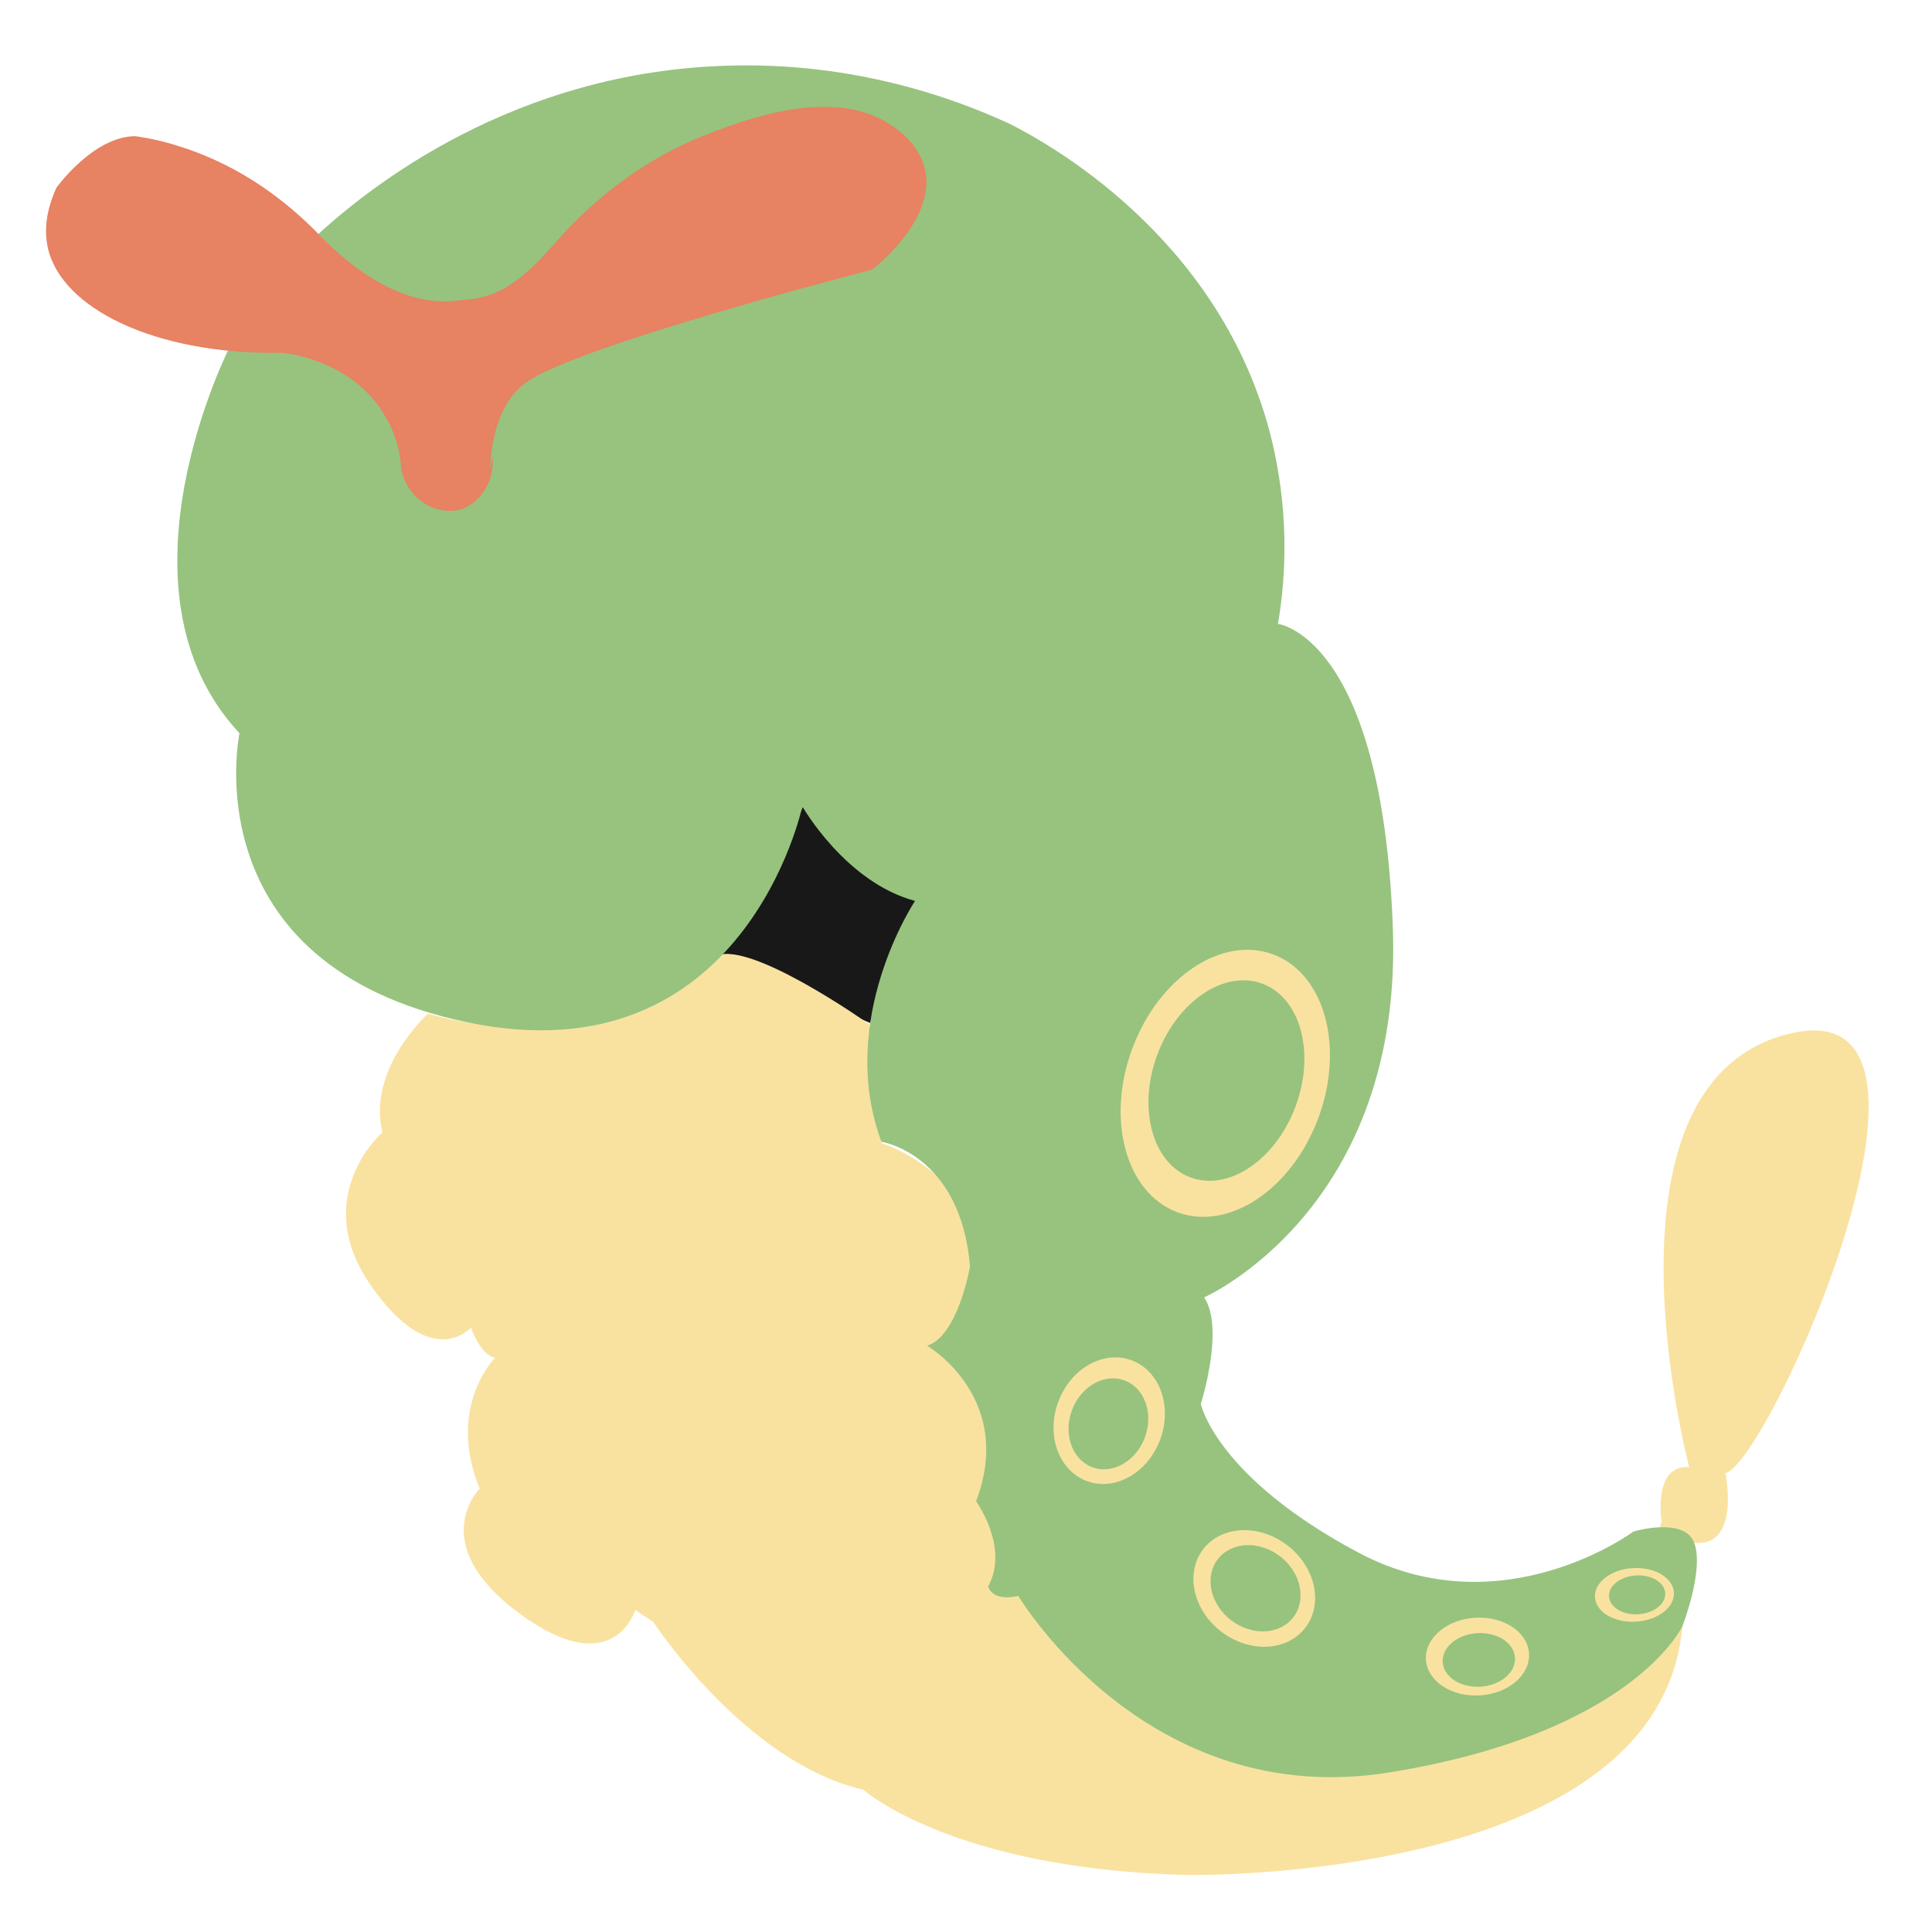 <?xml version="1.0" encoding="utf-8"?>
<!-- Generator: Adobe Illustrator 23.0.4, SVG Export Plug-In . SVG Version: 6.00 Build 0)  -->
<svg version="1.1" id="Layer_1" xmlns="http://www.w3.org/2000/svg" xmlns:xlink="http://www.w3.org/1999/xlink" x="0px" y="0px"
	 viewBox="0 0 288 288" style="enable-background:new 0 0 288 288;" xml:space="preserve">
<style type="text/css">
	.st0{fill:#181818;}
	.st1{fill:#F9E2A0;}
	.st2{fill:#97C37E;}
	.st3{fill:#E78262;}
</style>
<path class="st0" d="M106.5,142.4c0,0,6.8-7.7,13.2-22.2l16.8,14.1l-6.8,18.2L106.5,142.4z"/>
<path class="st1" d="M63.8,151.1c0,0-9.1,8.2-6.8,17.7c0,0-10.9,9.5-1.8,22.7c9.1,13.2,15,6.4,15,6.4s1.4,4.1,3.6,4.5
	c0,0-7.3,7.3-2.3,19.5c0,0-8.2,8.2,5.9,18.6c14.1,10.4,17.3-0.5,17.3-0.5l2.7,1.8c0,0,13.6,20.9,31.3,25c0,0,13.2,11.8,48.1,12.7
	c0,0,70.8,1.4,74-37.2c0,0-54.5,50.4-99-4.5c0-1-0.1-2-0.1-2.9c-0.1,0.6-0.2,1-0.3,1c-0.3,0-0.3-3.9,0-11.5
	c2.2-5.4,1.6-8.4,0.6-10.2c-1.3-2.5-3.5-2.9-5-5.7c-1.5-2.8-1.2-5.9-0.7-8c0.6-1.7,2.8-9.2-0.8-17.3c-4.1-9.2-12.6-12.3-14.1-12.8
	l-1.8-17.7c0,0-18.6-13.2-23.2-10C106.5,142.4,92,158.8,63.8,151.1z"/>
<path class="st1" d="M247.7,226.9c0,0-1.4-8.6,4.1-8.2c0,0-15-56.7,14.5-64.5s-2.7,64-9.1,65.4c0,0,2.3,10.9-4.5,10.4
	C245.9,229.6,247.7,226.9,247.7,226.9z"/>
<path class="st2" d="M34.3,51.6c0,0-18.6,36.3,1.4,57.7c0,0-7.3,34.5,34,43.1c41.3,8.6,49.9-32.2,49.9-32.2s6.4,11.3,16.8,14.1
	c0,0-11.8,17.7-5,35.9c0,0,11.8,1.8,13.2,18.6c0,0-1.8,10.4-6.4,11.8c0,0,13.2,7.7,7.3,23.2c0,0,5,6.8,1.8,12.7c0,0,0.5,2.3,4.5,1.4
	c0,0,19.1,32.2,55.4,26.3c36.3-5.9,43.6-21.8,43.6-21.8s3.2-8.2,1.8-12.3c-1.4-4.1-9.1-1.8-9.1-1.8s-19.5,14.5-40.9,3.2
	c-21.3-11.3-23.6-22.2-23.6-22.2s3.6-11.3,0.5-15.9c0,0,30-13.2,28.1-55.8C205.9,94.8,190.5,93,190.5,93c1.2-6.9,1.8-17.2-1.3-28.9
	c-7.9-29.2-33.3-42.9-38.6-45.6c-8.2-3.8-24.2-9.8-44.7-8.6C74.1,11.7,53.3,29.5,47,35.3C47,35.3,32.9,45.7,34.3,51.6z"/>
<path class="st3" d="M20.2,20.3c2.1,0.3,4.4,0.8,6.8,1.6c9.4,3,16,8.5,20,12.5c4,4.2,12.1,11.6,21.3,10.4c3.4-0.4,7.2-0.2,14.1-8.2
	c5-5.8,12.7-12.7,23.6-16.8c5.7-2.2,18.7-7,27.2-0.9c1,0.7,3.9,2.8,4.7,6.4c1.7,7.6-7.9,14.9-7.9,14.9S85.6,51.6,78.3,57.1
	c-6,4.5-5.1,14.6-5.4,14.5c-0.2,0,0.2-2,0.5-3.6c0.4,3.6-1.7,6.9-4.6,7.9c-3.6,1.1-8.1-1.4-9-6c-0.1-2-0.6-4.8-2.3-7.7
	C52.9,54,43.4,52.7,42,52.6C23,52.9,9,45.9,7.1,36.8C6.7,34.9,6.6,32,8.4,28C8.4,28,13.9,20.3,20.2,20.3z"/>
<ellipse transform="matrix(0.347 -0.938 0.938 0.347 -32.325 276.789)" class="st1" cx="182.7" cy="161.6" rx="20.5" ry="14.8"/>
<ellipse transform="matrix(0.347 -0.938 0.938 0.347 -90.805 293.395)" class="st1" cx="165.4" cy="211.9" rx="9.6" ry="8.1"/>
<ellipse transform="matrix(0.611 -0.792 0.792 0.611 -114.849 240.067)" class="st1" cx="186.9" cy="236.9" rx="8.1" ry="9.6"/>
<ellipse transform="matrix(0.998 -5.929402e-02 5.929402e-02 0.998 -14.258 13.498)" class="st1" cx="220.3" cy="247" rx="7.7" ry="5.8"/>
<ellipse transform="matrix(0.998 -5.929402e-02 5.929402e-02 0.998 -13.67 14.871)" class="st1" cx="243.7" cy="237.8" rx="5.9" ry="4"/>
<ellipse transform="matrix(0.347 -0.938 0.938 0.347 -31.851 276.701)" class="st2" cx="182.9" cy="161.2" rx="15.4" ry="11"/>
<ellipse transform="matrix(0.347 -0.938 0.938 0.347 -91.327 293.502)" class="st2" cx="165.2" cy="212.4" rx="6.9" ry="5.8"/>
<ellipse transform="matrix(0.611 -0.792 0.792 0.611 -114.702 240.256)" class="st2" cx="187.1" cy="236.8" rx="6" ry="7.1"/>
<ellipse transform="matrix(0.998 -5.929402e-02 5.929402e-02 0.998 -14.287 13.508)" class="st2" cx="220.5" cy="247.5" rx="5.4" ry="4"/>
<ellipse transform="matrix(0.998 -5.929402e-02 5.929402e-02 0.998 -13.671 14.89)" class="st2" cx="244.1" cy="237.8" rx="4.2" ry="2.9"/>
</svg>
